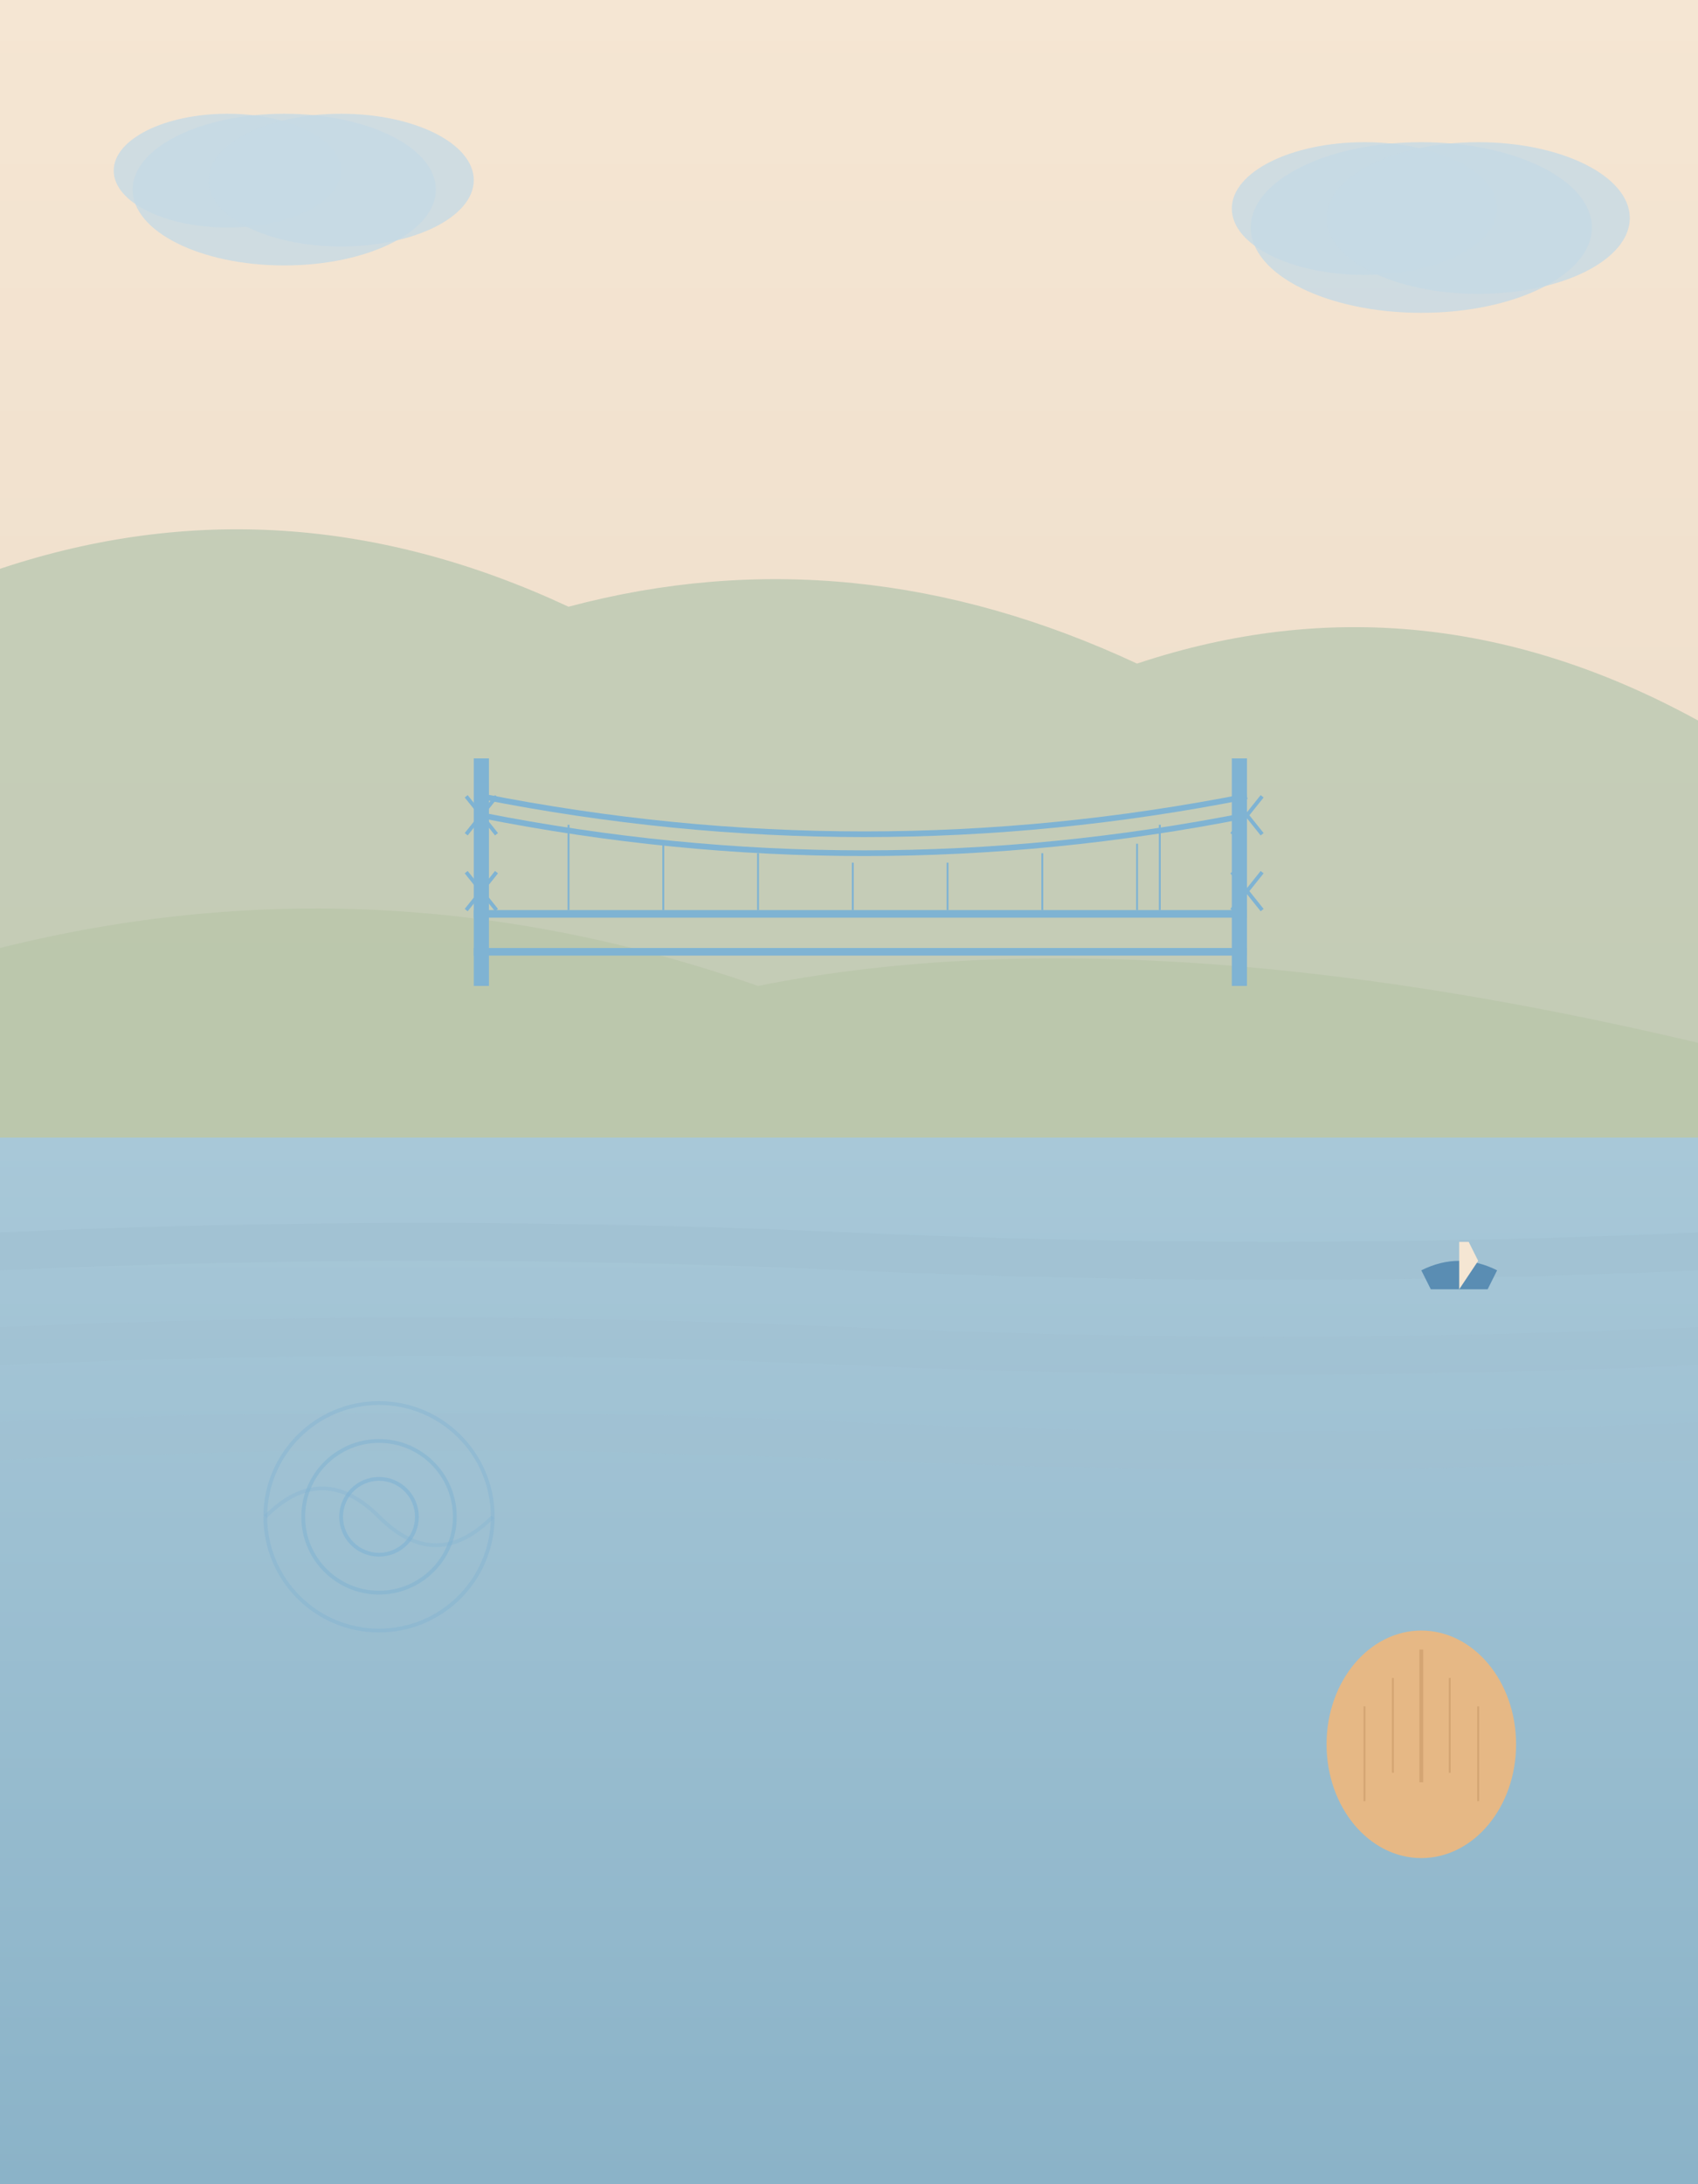 <svg width="896" height="1152" viewBox="0 0 896 1152" fill="none" xmlns="http://www.w3.org/2000/svg">
  <!-- Sky background -->
  <rect width="896" height="1152" fill="url(#skyGradient)"/>

  <!-- Clouds -->
  <ellipse cx="150" cy="100" rx="80" ry="40" fill="#C5D9E5" opacity="0.8"/>
  <ellipse cx="120" cy="90" rx="60" ry="30" fill="#C5D9E5" opacity="0.8"/>
  <ellipse cx="180" cy="95" rx="70" ry="35" fill="#C5D9E5" opacity="0.8"/>

  <ellipse cx="750" cy="120" rx="90" ry="45" fill="#C5D9E5" opacity="0.8"/>
  <ellipse cx="720" cy="110" rx="70" ry="35" fill="#C5D9E5" opacity="0.8"/>
  <ellipse cx="780" cy="115" rx="80" ry="40" fill="#C5D9E5" opacity="0.8"/>

  <!-- Mountains -->
  <path d="M0 300 Q150 250 300 320 Q450 280 600 350 Q750 300 896 380 L896 600 L0 600 Z" fill="#A8BFA8" opacity="0.6"/>
  <path d="M0 500 Q200 450 400 520 Q600 480 896 550 L896 700 L0 700 Z" fill="#B8C5A8" opacity="0.7"/>

  <!-- Bridge -->
  <g transform="translate(100, 300)">
    <!-- Bridge towers -->
    <rect x="150" y="100" width="8" height="120" fill="#7FB3D3"/>
    <rect x="550" y="100" width="8" height="120" fill="#7FB3D3"/>

    <!-- Horizontal bridge elements -->
    <rect x="150" y="180" width="408" height="4" fill="#7FB3D3"/>
    <rect x="150" y="200" width="408" height="4" fill="#7FB3D3"/>

    <!-- Main cables -->
    <path d="M154 120 Q356 160 558 120" stroke="#7FB3D3" stroke-width="3" fill="none"/>
    <path d="M154 130 Q356 170 558 130" stroke="#7FB3D3" stroke-width="3" fill="none"/>

    <!-- Vertical cables -->
    <line x1="200" y1="135" x2="200" y2="180" stroke="#7FB3D3" stroke-width="1"/>
    <line x1="250" y1="145" x2="250" y2="180" stroke="#7FB3D3" stroke-width="1"/>
    <line x1="300" y1="150" x2="300" y2="180" stroke="#7FB3D3" stroke-width="1"/>
    <line x1="350" y1="155" x2="350" y2="180" stroke="#7FB3D3" stroke-width="1"/>
    <line x1="400" y1="155" x2="400" y2="180" stroke="#7FB3D3" stroke-width="1"/>
    <line x1="450" y1="150" x2="450" y2="180" stroke="#7FB3D3" stroke-width="1"/>
    <line x1="500" y1="145" x2="500" y2="180" stroke="#7FB3D3" stroke-width="1"/>
    <line x1="512" y1="135" x2="512" y2="180" stroke="#7FB3D3" stroke-width="1"/>

    <!-- Tower cross braces -->
    <path d="M146 120 L162 140 M162 120 L146 140" stroke="#7FB3D3" stroke-width="2"/>
    <path d="M146 160 L162 180 M162 160 L146 180" stroke="#7FB3D3" stroke-width="2"/>
    <path d="M550 120 L566 140 M566 120 L550 140" stroke="#7FB3D3" stroke-width="2"/>
    <path d="M550 160 L566 180 M566 160 L550 180" stroke="#7FB3D3" stroke-width="2"/>
  </g>

  <!-- Water -->
  <rect x="0" y="600" width="896" height="552" fill="url(#waterGradient)"/>

  <!-- Water waves -->
  <path d="M0 650 Q224 640 448 650 Q672 660 896 650 L896 670 Q672 680 448 670 Q224 660 0 670 Z" fill="#A0BFD1" opacity="0.6"/>
  <path d="M0 700 Q224 690 448 700 Q672 710 896 700 L896 720 Q672 730 448 720 Q224 710 0 720 Z" fill="#A0BFD1" opacity="0.4"/>
  <path d="M0 750 Q224 740 448 750 Q672 760 896 750 L896 770 Q672 780 448 770 Q224 760 0 770 Z" fill="#A0BFD1" opacity="0.3"/>

  <!-- Boat -->
  <g transform="translate(750, 650)">
    <path d="M0 20 Q20 10 40 20 L35 30 L5 30 Z" fill="#5A8DB3"/>
    <polygon points="20,30 20,5 25,5 30,15 20,30" fill="#F5E6D3"/>
  </g>

  <!-- Onion (Awaji symbol) -->
  <g transform="translate(750, 900)">
    <ellipse cx="0" cy="20" rx="50" ry="60" fill="#E6B885"/>
    <path d="M-30 -20 Q0 -40 30 -20 Q20 -5 0 0 Q-20 -5 -30 -20" fill="#E6B885"/>
    <line x1="0" y1="-30" x2="0" y2="40" stroke="#D4A573" stroke-width="2"/>
    <line x1="-15" y1="-15" x2="-15" y2="35" stroke="#D4A573" stroke-width="1"/>
    <line x1="15" y1="-15" x2="15" y2="35" stroke="#D4A573" stroke-width="1"/>
    <line x1="-30" y1="0" x2="-30" y2="50" stroke="#D4A573" stroke-width="1"/>
    <line x1="30" y1="0" x2="30" y2="50" stroke="#D4A573" stroke-width="1"/>
  </g>

  <!-- Whirlpool -->
  <g transform="translate(200, 800)">
    <circle cx="0" cy="0" r="60" fill="none" stroke="#7FB3D3" stroke-width="2" opacity="0.4"/>
    <circle cx="0" cy="0" r="40" fill="none" stroke="#7FB3D3" stroke-width="2" opacity="0.5"/>
    <circle cx="0" cy="0" r="20" fill="none" stroke="#7FB3D3" stroke-width="2" opacity="0.6"/>
    <path d="M-60 0 Q-30 -30 0 0 Q30 30 60 0" stroke="#7FB3D3" stroke-width="2" fill="none" opacity="0.3"/>
  </g>

  <defs>
    <linearGradient id="skyGradient" x1="0%" y1="0%" x2="0%" y2="100%">
      <stop offset="0%" style="stop-color:#F5E6D3;stop-opacity:1" />
      <stop offset="100%" style="stop-color:#E6D4C1;stop-opacity:1" />
    </linearGradient>
    <linearGradient id="waterGradient" x1="0%" y1="0%" x2="0%" y2="100%">
      <stop offset="0%" style="stop-color:#A8C8D8;stop-opacity:1" />
      <stop offset="100%" style="stop-color:#8BB3C8;stop-opacity:1" />
    </linearGradient>
  </defs>
</svg>